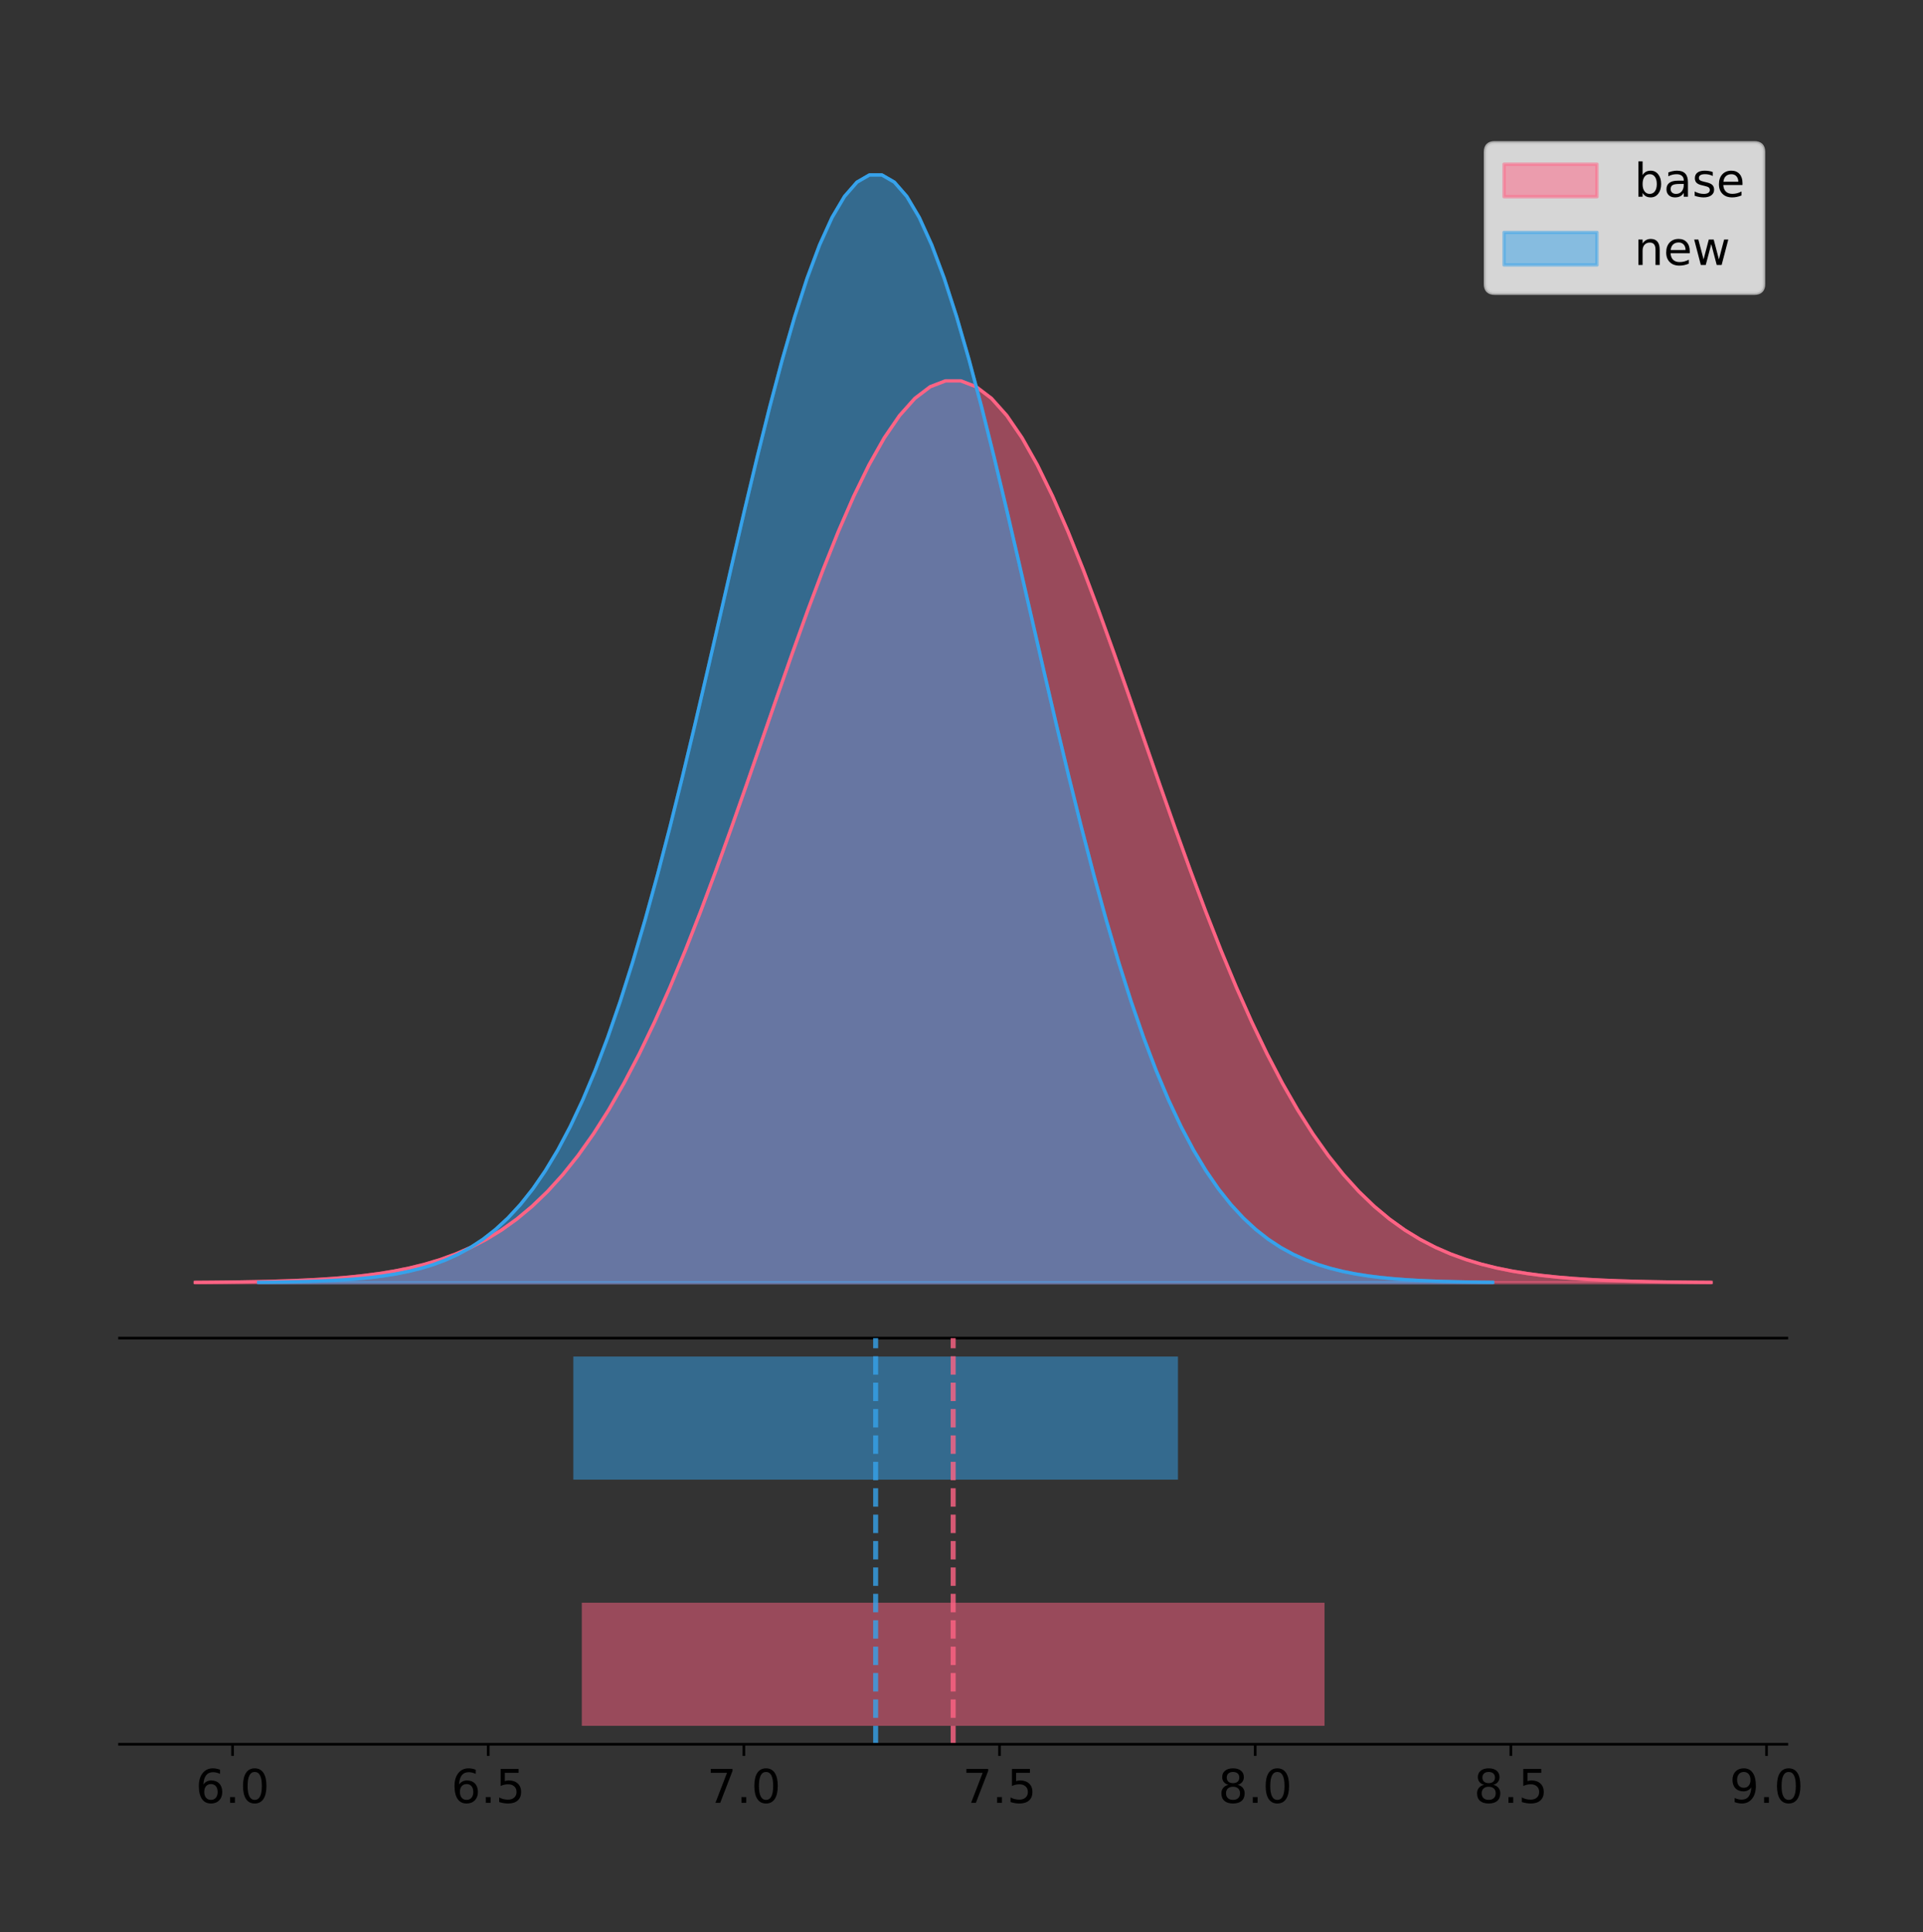 <?xml version="1.0" encoding="utf-8" standalone="no"?>
<!DOCTYPE svg PUBLIC "-//W3C//DTD SVG 1.1//EN"
  "http://www.w3.org/Graphics/SVG/1.1/DTD/svg11.dtd">
<!-- Created with matplotlib (https://matplotlib.org/) -->
<svg height="581.789pt" version="1.1" viewBox="0 0 579.221 581.789" width="579.221pt" xmlns="http://www.w3.org/2000/svg" xmlns:xlink="http://www.w3.org/1999/xlink">
 <rect x="0" y="0" width="579.221" height="581.789" fill="#333333" stroke="none"/>
 <defs>
  <style type="text/css">
*{stroke-linecap:butt;stroke-linejoin:round;}
  </style>
 </defs>
 <g id="figure_1">
  <g id="patch_1">
   <path d="M 0 581.789 
L 579.221 581.789 
L 579.221 0 
L 0 0 
z
" style="fill:none;"/>
  </g>
  <g id="axes_1">
   <g id="patch_2">
    <path d="M 36 402.93 
L 538.2 402.93 
L 538.2 36 
L 36 36 
z
" style="fill:none;"/>
   </g>
   <g id="PolyCollection_1">
    <defs>
     <path d="M 58.827 -195.538 
L 58.827 -195.629 
L 63.439 -195.664 
L 68.05 -195.71 
L 72.662 -195.771 
L 77.274 -195.853 
L 81.885 -195.961 
L 86.497 -196.102 
L 91.108 -196.285 
L 95.72 -196.52 
L 100.331 -196.822 
L 104.943 -197.205 
L 109.555 -197.688 
L 114.166 -198.294 
L 118.778 -199.047 
L 123.389 -199.977 
L 128.001 -201.116 
L 132.612 -202.503 
L 137.224 -204.178 
L 141.836 -206.186 
L 146.447 -208.575 
L 151.059 -211.396 
L 155.67 -214.702 
L 160.282 -218.547 
L 164.893 -222.983 
L 169.505 -228.062 
L 174.117 -233.829 
L 178.728 -240.326 
L 183.34 -247.584 
L 187.951 -255.625 
L 192.563 -264.456 
L 197.174 -274.071 
L 201.786 -284.445 
L 206.398 -295.533 
L 211.009 -307.273 
L 215.621 -319.579 
L 220.232 -332.344 
L 224.844 -345.44 
L 229.455 -358.721 
L 234.067 -372.022 
L 238.679 -385.165 
L 243.29 -397.961 
L 247.902 -410.214 
L 252.513 -421.726 
L 257.125 -432.305 
L 261.736 -441.766 
L 266.348 -449.938 
L 270.96 -456.67 
L 275.571 -461.836 
L 280.183 -465.337 
L 284.794 -467.104 
L 289.406 -467.104 
L 294.017 -465.337 
L 298.629 -461.836 
L 303.24 -456.67 
L 307.852 -449.938 
L 312.464 -441.766 
L 317.075 -432.305 
L 321.687 -421.726 
L 326.298 -410.214 
L 330.91 -397.961 
L 335.521 -385.165 
L 340.133 -372.022 
L 344.745 -358.721 
L 349.356 -345.44 
L 353.968 -332.344 
L 358.579 -319.579 
L 363.191 -307.273 
L 367.802 -295.533 
L 372.414 -284.445 
L 377.026 -274.071 
L 381.637 -264.456 
L 386.249 -255.625 
L 390.86 -247.584 
L 395.472 -240.326 
L 400.083 -233.829 
L 404.695 -228.062 
L 409.307 -222.983 
L 413.918 -218.547 
L 418.53 -214.702 
L 423.141 -211.396 
L 427.753 -208.575 
L 432.364 -206.186 
L 436.976 -204.178 
L 441.588 -202.503 
L 446.199 -201.116 
L 450.811 -199.977 
L 455.422 -199.047 
L 460.034 -198.294 
L 464.645 -197.688 
L 469.257 -197.205 
L 473.869 -196.822 
L 478.48 -196.52 
L 483.092 -196.285 
L 487.703 -196.102 
L 492.315 -195.961 
L 496.926 -195.853 
L 501.538 -195.771 
L 506.15 -195.71 
L 510.761 -195.664 
L 515.373 -195.629 
L 515.373 -195.538 
L 515.373 -195.538 
L 510.761 -195.538 
L 506.15 -195.538 
L 501.538 -195.538 
L 496.926 -195.538 
L 492.315 -195.538 
L 487.703 -195.538 
L 483.092 -195.538 
L 478.48 -195.538 
L 473.869 -195.538 
L 469.257 -195.538 
L 464.645 -195.538 
L 460.034 -195.538 
L 455.422 -195.538 
L 450.811 -195.538 
L 446.199 -195.538 
L 441.588 -195.538 
L 436.976 -195.538 
L 432.364 -195.538 
L 427.753 -195.538 
L 423.141 -195.538 
L 418.53 -195.538 
L 413.918 -195.538 
L 409.307 -195.538 
L 404.695 -195.538 
L 400.083 -195.538 
L 395.472 -195.538 
L 390.86 -195.538 
L 386.249 -195.538 
L 381.637 -195.538 
L 377.026 -195.538 
L 372.414 -195.538 
L 367.802 -195.538 
L 363.191 -195.538 
L 358.579 -195.538 
L 353.968 -195.538 
L 349.356 -195.538 
L 344.745 -195.538 
L 340.133 -195.538 
L 335.521 -195.538 
L 330.91 -195.538 
L 326.298 -195.538 
L 321.687 -195.538 
L 317.075 -195.538 
L 312.464 -195.538 
L 307.852 -195.538 
L 303.24 -195.538 
L 298.629 -195.538 
L 294.017 -195.538 
L 289.406 -195.538 
L 284.794 -195.538 
L 280.183 -195.538 
L 275.571 -195.538 
L 270.96 -195.538 
L 266.348 -195.538 
L 261.736 -195.538 
L 257.125 -195.538 
L 252.513 -195.538 
L 247.902 -195.538 
L 243.29 -195.538 
L 238.679 -195.538 
L 234.067 -195.538 
L 229.455 -195.538 
L 224.844 -195.538 
L 220.232 -195.538 
L 215.621 -195.538 
L 211.009 -195.538 
L 206.398 -195.538 
L 201.786 -195.538 
L 197.174 -195.538 
L 192.563 -195.538 
L 187.951 -195.538 
L 183.34 -195.538 
L 178.728 -195.538 
L 174.117 -195.538 
L 169.505 -195.538 
L 164.893 -195.538 
L 160.282 -195.538 
L 155.67 -195.538 
L 151.059 -195.538 
L 146.447 -195.538 
L 141.836 -195.538 
L 137.224 -195.538 
L 132.612 -195.538 
L 128.001 -195.538 
L 123.389 -195.538 
L 118.778 -195.538 
L 114.166 -195.538 
L 109.555 -195.538 
L 104.943 -195.538 
L 100.331 -195.538 
L 95.72 -195.538 
L 91.108 -195.538 
L 86.497 -195.538 
L 81.885 -195.538 
L 77.274 -195.538 
L 72.662 -195.538 
L 68.05 -195.538 
L 63.439 -195.538 
L 58.827 -195.538 
z
" id="m1c926dd8e0" style="stroke:#ff6384;stroke-opacity:0.5;"/>
    </defs>
    <g clip-path="url(#pc713760132)">
     <use style="fill:#ff6384;fill-opacity:0.5;stroke:#ff6384;stroke-opacity:0.5;" x="0" xlink:href="#m1c926dd8e0" y="581.789"/>
    </g>
   </g>
   <g id="PolyCollection_2">
    <defs>
     <path d="M 77.911 -195.538 
L 77.911 -195.65 
L 81.666 -195.692 
L 85.42 -195.749 
L 89.174 -195.825 
L 92.929 -195.925 
L 96.683 -196.058 
L 100.438 -196.23 
L 104.192 -196.455 
L 107.946 -196.744 
L 111.701 -197.115 
L 115.455 -197.585 
L 119.209 -198.179 
L 122.964 -198.923 
L 126.718 -199.848 
L 130.472 -200.99 
L 134.227 -202.39 
L 137.981 -204.093 
L 141.735 -206.151 
L 145.49 -208.617 
L 149.244 -211.552 
L 152.998 -215.017 
L 156.753 -219.078 
L 160.507 -223.801 
L 164.261 -229.25 
L 168.016 -235.488 
L 171.77 -242.572 
L 175.524 -250.552 
L 179.279 -259.468 
L 183.033 -269.344 
L 186.787 -280.192 
L 190.542 -292.002 
L 194.296 -304.744 
L 198.051 -318.365 
L 201.805 -332.786 
L 205.559 -347.901 
L 209.314 -363.58 
L 213.068 -379.667 
L 216.822 -395.98 
L 220.577 -412.318 
L 224.331 -428.462 
L 228.085 -444.18 
L 231.84 -459.23 
L 235.594 -473.372 
L 239.348 -486.366 
L 243.103 -497.987 
L 246.857 -508.025 
L 250.611 -516.294 
L 254.366 -522.64 
L 258.12 -526.94 
L 261.874 -529.111 
L 265.629 -529.111 
L 269.383 -526.94 
L 273.137 -522.64 
L 276.892 -516.294 
L 280.646 -508.025 
L 284.4 -497.987 
L 288.155 -486.366 
L 291.909 -473.372 
L 295.663 -459.23 
L 299.418 -444.18 
L 303.172 -428.462 
L 306.927 -412.318 
L 310.681 -395.98 
L 314.435 -379.667 
L 318.19 -363.58 
L 321.944 -347.901 
L 325.698 -332.786 
L 329.453 -318.365 
L 333.207 -304.744 
L 336.961 -292.002 
L 340.716 -280.192 
L 344.47 -269.344 
L 348.224 -259.468 
L 351.979 -250.552 
L 355.733 -242.572 
L 359.487 -235.488 
L 363.242 -229.25 
L 366.996 -223.801 
L 370.75 -219.078 
L 374.505 -215.017 
L 378.259 -211.552 
L 382.013 -208.617 
L 385.768 -206.151 
L 389.522 -204.093 
L 393.276 -202.39 
L 397.031 -200.99 
L 400.785 -199.848 
L 404.54 -198.923 
L 408.294 -198.179 
L 412.048 -197.585 
L 415.803 -197.115 
L 419.557 -196.744 
L 423.311 -196.455 
L 427.066 -196.23 
L 430.82 -196.058 
L 434.574 -195.925 
L 438.329 -195.825 
L 442.083 -195.749 
L 445.837 -195.692 
L 449.592 -195.65 
L 449.592 -195.538 
L 449.592 -195.538 
L 445.837 -195.538 
L 442.083 -195.538 
L 438.329 -195.538 
L 434.574 -195.538 
L 430.82 -195.538 
L 427.066 -195.538 
L 423.311 -195.538 
L 419.557 -195.538 
L 415.803 -195.538 
L 412.048 -195.538 
L 408.294 -195.538 
L 404.54 -195.538 
L 400.785 -195.538 
L 397.031 -195.538 
L 393.276 -195.538 
L 389.522 -195.538 
L 385.768 -195.538 
L 382.013 -195.538 
L 378.259 -195.538 
L 374.505 -195.538 
L 370.75 -195.538 
L 366.996 -195.538 
L 363.242 -195.538 
L 359.487 -195.538 
L 355.733 -195.538 
L 351.979 -195.538 
L 348.224 -195.538 
L 344.47 -195.538 
L 340.716 -195.538 
L 336.961 -195.538 
L 333.207 -195.538 
L 329.453 -195.538 
L 325.698 -195.538 
L 321.944 -195.538 
L 318.19 -195.538 
L 314.435 -195.538 
L 310.681 -195.538 
L 306.927 -195.538 
L 303.172 -195.538 
L 299.418 -195.538 
L 295.663 -195.538 
L 291.909 -195.538 
L 288.155 -195.538 
L 284.4 -195.538 
L 280.646 -195.538 
L 276.892 -195.538 
L 273.137 -195.538 
L 269.383 -195.538 
L 265.629 -195.538 
L 261.874 -195.538 
L 258.12 -195.538 
L 254.366 -195.538 
L 250.611 -195.538 
L 246.857 -195.538 
L 243.103 -195.538 
L 239.348 -195.538 
L 235.594 -195.538 
L 231.84 -195.538 
L 228.085 -195.538 
L 224.331 -195.538 
L 220.577 -195.538 
L 216.822 -195.538 
L 213.068 -195.538 
L 209.314 -195.538 
L 205.559 -195.538 
L 201.805 -195.538 
L 198.051 -195.538 
L 194.296 -195.538 
L 190.542 -195.538 
L 186.787 -195.538 
L 183.033 -195.538 
L 179.279 -195.538 
L 175.524 -195.538 
L 171.77 -195.538 
L 168.016 -195.538 
L 164.261 -195.538 
L 160.507 -195.538 
L 156.753 -195.538 
L 152.998 -195.538 
L 149.244 -195.538 
L 145.49 -195.538 
L 141.735 -195.538 
L 137.981 -195.538 
L 134.227 -195.538 
L 130.472 -195.538 
L 126.718 -195.538 
L 122.964 -195.538 
L 119.209 -195.538 
L 115.455 -195.538 
L 111.701 -195.538 
L 107.946 -195.538 
L 104.192 -195.538 
L 100.438 -195.538 
L 96.683 -195.538 
L 92.929 -195.538 
L 89.174 -195.538 
L 85.42 -195.538 
L 81.666 -195.538 
L 77.911 -195.538 
z
" id="m80a5776c0a" style="stroke:#36a2eb;stroke-opacity:0.5;"/>
    </defs>
    <g clip-path="url(#pc713760132)">
     <use style="fill:#36a2eb;fill-opacity:0.5;stroke:#36a2eb;stroke-opacity:0.5;" x="0" xlink:href="#m80a5776c0a" y="581.789"/>
    </g>
   </g>
   <g id="line2d_1">
    <path clip-path="url(#pc713760132)" d="M 58.827 386.16 
L 63.439 386.126 
L 68.05 386.08 
L 72.662 386.018 
L 77.274 385.936 
L 81.885 385.828 
L 86.497 385.688 
L 91.108 385.505 
L 95.72 385.269 
L 100.331 384.968 
L 104.943 384.585 
L 109.555 384.101 
L 114.166 383.496 
L 118.778 382.743 
L 123.389 381.813 
L 128.001 380.673 
L 132.612 379.286 
L 137.224 377.611 
L 141.836 375.604 
L 146.447 373.214 
L 151.059 370.393 
L 155.67 367.087 
L 160.282 363.242 
L 164.893 358.806 
L 169.505 353.728 
L 174.117 347.96 
L 178.728 341.463 
L 183.34 334.205 
L 187.951 326.165 
L 192.563 317.333 
L 197.174 307.719 
L 201.786 297.345 
L 206.398 286.256 
L 211.009 274.516 
L 215.621 262.21 
L 220.232 249.446 
L 224.844 236.349 
L 229.455 223.069 
L 234.067 209.767 
L 238.679 196.624 
L 243.29 183.828 
L 247.902 171.576 
L 252.513 160.063 
L 257.125 149.484 
L 261.736 140.024 
L 266.348 131.852 
L 270.96 125.119 
L 275.571 119.953 
L 280.183 116.453 
L 284.794 114.685 
L 289.406 114.685 
L 294.017 116.453 
L 298.629 119.953 
L 303.24 125.119 
L 307.852 131.852 
L 312.464 140.024 
L 317.075 149.484 
L 321.687 160.063 
L 326.298 171.576 
L 330.91 183.828 
L 335.521 196.624 
L 340.133 209.767 
L 344.745 223.069 
L 349.356 236.349 
L 353.968 249.446 
L 358.579 262.21 
L 363.191 274.516 
L 367.802 286.256 
L 372.414 297.345 
L 377.026 307.719 
L 381.637 317.333 
L 386.249 326.165 
L 390.86 334.205 
L 395.472 341.463 
L 400.083 347.96 
L 404.695 353.728 
L 409.307 358.806 
L 413.918 363.242 
L 418.53 367.087 
L 423.141 370.393 
L 427.753 373.214 
L 432.364 375.604 
L 436.976 377.611 
L 441.588 379.286 
L 446.199 380.673 
L 450.811 381.813 
L 455.422 382.743 
L 460.034 383.496 
L 464.645 384.101 
L 469.257 384.585 
L 473.869 384.968 
L 478.48 385.269 
L 483.092 385.505 
L 487.703 385.688 
L 492.315 385.828 
L 496.926 385.936 
L 501.538 386.018 
L 506.15 386.08 
L 510.761 386.126 
L 515.373 386.16 
" style="fill:none;stroke:#ff6384;stroke-linecap:square;"/>
   </g>
   <g id="line2d_2">
    <path clip-path="url(#pc713760132)" d="M 77.911 386.139 
L 81.666 386.097 
L 85.42 386.04 
L 89.174 385.965 
L 92.929 385.864 
L 96.683 385.732 
L 100.438 385.559 
L 104.192 385.334 
L 107.946 385.045 
L 111.701 384.675 
L 115.455 384.204 
L 119.209 383.61 
L 122.964 382.867 
L 126.718 381.941 
L 130.472 380.799 
L 134.227 379.399 
L 137.981 377.696 
L 141.735 375.639 
L 145.49 373.172 
L 149.244 370.238 
L 152.998 366.772 
L 156.753 362.711 
L 160.507 357.989 
L 164.261 352.539 
L 168.016 346.301 
L 171.77 339.217 
L 175.524 331.237 
L 179.279 322.322 
L 183.033 312.445 
L 186.787 301.597 
L 190.542 289.787 
L 194.296 277.045 
L 198.051 263.424 
L 201.805 249.004 
L 205.559 233.888 
L 209.314 218.209 
L 213.068 202.123 
L 216.822 185.809 
L 220.577 169.471 
L 224.331 153.327 
L 228.085 137.61 
L 231.84 122.559 
L 235.594 108.418 
L 239.348 95.423 
L 243.103 83.803 
L 246.857 73.765 
L 250.611 65.495 
L 254.366 59.15 
L 258.12 54.85 
L 261.874 52.679 
L 265.629 52.679 
L 269.383 54.85 
L 273.137 59.15 
L 276.892 65.495 
L 280.646 73.765 
L 284.4 83.803 
L 288.155 95.423 
L 291.909 108.418 
L 295.663 122.559 
L 299.418 137.61 
L 303.172 153.327 
L 306.927 169.471 
L 310.681 185.809 
L 314.435 202.123 
L 318.19 218.209 
L 321.944 233.888 
L 325.698 249.004 
L 329.453 263.424 
L 333.207 277.045 
L 336.961 289.787 
L 340.716 301.597 
L 344.47 312.445 
L 348.224 322.322 
L 351.979 331.237 
L 355.733 339.217 
L 359.487 346.301 
L 363.242 352.539 
L 366.996 357.989 
L 370.75 362.711 
L 374.505 366.772 
L 378.259 370.238 
L 382.013 373.172 
L 385.768 375.639 
L 389.522 377.696 
L 393.276 379.399 
L 397.031 380.799 
L 400.785 381.941 
L 404.54 382.867 
L 408.294 383.61 
L 412.048 384.204 
L 415.803 384.675 
L 419.557 385.045 
L 423.311 385.334 
L 427.066 385.559 
L 430.82 385.732 
L 434.574 385.864 
L 438.329 385.965 
L 442.083 386.04 
L 445.837 386.097 
L 449.592 386.139 
" style="fill:none;stroke:#36a2eb;stroke-linecap:square;"/>
   </g>
   <g id="patch_3">
    <path d="M 36 402.93 
L 538.2 402.93 
" style="fill:none;stroke:#000000;stroke-linecap:square;stroke-linejoin:miter;stroke-width:0.8;"/>
   </g>
   <g id="legend_1">
    <g id="patch_4">
     <path d="M 450.225 88.299 
L 528.4 88.299 
Q 531.2 88.299 531.2 85.499 
L 531.2 45.8 
Q 531.2 43 528.4 43 
L 450.225 43 
Q 447.425 43 447.425 45.8 
L 447.425 85.499 
Q 447.425 88.299 450.225 88.299 
z
" style="fill:#ffffff;opacity:0.8;stroke:#cccccc;stroke-linejoin:miter;"/>
    </g>
    <g id="patch_5">
     <path d="M 453.025 59.238 
L 481.025 59.238 
L 481.025 49.438 
L 453.025 49.438 
z
" style="fill:#ff6384;opacity:0.5;stroke:#ff6384;stroke-linejoin:miter;"/>
    </g>
    <g id="text_1">
     <!-- base -->
     <defs>
      <path d="M 48.688 27.297 
Q 48.688 37.203 44.609 42.844 
Q 40.531 48.484 33.406 48.484 
Q 26.266 48.484 22.188 42.844 
Q 18.109 37.203 18.109 27.297 
Q 18.109 17.391 22.188 11.75 
Q 26.266 6.109 33.406 6.109 
Q 40.531 6.109 44.609 11.75 
Q 48.688 17.391 48.688 27.297 
z
M 18.109 46.391 
Q 20.953 51.266 25.266 53.625 
Q 29.594 56 35.594 56 
Q 45.562 56 51.781 48.094 
Q 58.016 40.188 58.016 27.297 
Q 58.016 14.406 51.781 6.484 
Q 45.562 -1.422 35.594 -1.422 
Q 29.594 -1.422 25.266 0.953 
Q 20.953 3.328 18.109 8.203 
L 18.109 0 
L 9.078 0 
L 9.078 75.984 
L 18.109 75.984 
z
" id="DejaVuSans-98"/>
      <path d="M 34.281 27.484 
Q 23.391 27.484 19.188 25 
Q 14.984 22.516 14.984 16.5 
Q 14.984 11.719 18.141 8.906 
Q 21.297 6.109 26.703 6.109 
Q 34.188 6.109 38.703 11.406 
Q 43.219 16.703 43.219 25.484 
L 43.219 27.484 
z
M 52.203 31.203 
L 52.203 0 
L 43.219 0 
L 43.219 8.297 
Q 40.141 3.328 35.547 0.953 
Q 30.953 -1.422 24.312 -1.422 
Q 15.922 -1.422 10.953 3.297 
Q 6 8.016 6 15.922 
Q 6 25.141 12.172 29.828 
Q 18.359 34.516 30.609 34.516 
L 43.219 34.516 
L 43.219 35.406 
Q 43.219 41.609 39.141 45 
Q 35.062 48.391 27.688 48.391 
Q 23 48.391 18.547 47.266 
Q 14.109 46.141 10.016 43.891 
L 10.016 52.203 
Q 14.938 54.109 19.578 55.047 
Q 24.219 56 28.609 56 
Q 40.484 56 46.344 49.844 
Q 52.203 43.703 52.203 31.203 
z
" id="DejaVuSans-97"/>
      <path d="M 44.281 53.078 
L 44.281 44.578 
Q 40.484 46.531 36.375 47.5 
Q 32.281 48.484 27.875 48.484 
Q 21.188 48.484 17.844 46.438 
Q 14.5 44.391 14.5 40.281 
Q 14.5 37.156 16.891 35.375 
Q 19.281 33.594 26.516 31.984 
L 29.594 31.297 
Q 39.156 29.25 43.188 25.516 
Q 47.219 21.781 47.219 15.094 
Q 47.219 7.469 41.188 3.016 
Q 35.156 -1.422 24.609 -1.422 
Q 20.219 -1.422 15.453 -0.562 
Q 10.688 0.297 5.422 2 
L 5.422 11.281 
Q 10.406 8.688 15.234 7.391 
Q 20.062 6.109 24.812 6.109 
Q 31.156 6.109 34.562 8.281 
Q 37.984 10.453 37.984 14.406 
Q 37.984 18.062 35.516 20.016 
Q 33.062 21.969 24.703 23.781 
L 21.578 24.516 
Q 13.234 26.266 9.516 29.906 
Q 5.812 33.547 5.812 39.891 
Q 5.812 47.609 11.281 51.797 
Q 16.75 56 26.812 56 
Q 31.781 56 36.172 55.266 
Q 40.578 54.547 44.281 53.078 
z
" id="DejaVuSans-115"/>
      <path d="M 56.203 29.594 
L 56.203 25.203 
L 14.891 25.203 
Q 15.484 15.922 20.484 11.062 
Q 25.484 6.203 34.422 6.203 
Q 39.594 6.203 44.453 7.469 
Q 49.312 8.734 54.109 11.281 
L 54.109 2.781 
Q 49.266 0.734 44.188 -0.344 
Q 39.109 -1.422 33.891 -1.422 
Q 20.797 -1.422 13.156 6.188 
Q 5.516 13.812 5.516 26.812 
Q 5.516 40.234 12.766 48.109 
Q 20.016 56 32.328 56 
Q 43.359 56 49.781 48.891 
Q 56.203 41.797 56.203 29.594 
z
M 47.219 32.234 
Q 47.125 39.594 43.094 43.984 
Q 39.062 48.391 32.422 48.391 
Q 24.906 48.391 20.391 44.141 
Q 15.875 39.891 15.188 32.172 
z
" id="DejaVuSans-101"/>
     </defs>
     <g transform="translate(492.225 59.238)scale(0.14 -0.14)">
      <use xlink:href="#DejaVuSans-98"/>
      <use x="63.477" xlink:href="#DejaVuSans-97"/>
      <use x="124.756" xlink:href="#DejaVuSans-115"/>
      <use x="176.855" xlink:href="#DejaVuSans-101"/>
     </g>
    </g>
    <g id="patch_6">
     <path d="M 453.025 79.787 
L 481.025 79.787 
L 481.025 69.987 
L 453.025 69.987 
z
" style="fill:#36a2eb;opacity:0.5;stroke:#36a2eb;stroke-linejoin:miter;"/>
    </g>
    <g id="text_2">
     <!-- new -->
     <defs>
      <path d="M 54.891 33.016 
L 54.891 0 
L 45.906 0 
L 45.906 32.719 
Q 45.906 40.484 42.875 44.328 
Q 39.844 48.188 33.797 48.188 
Q 26.516 48.188 22.312 43.547 
Q 18.109 38.922 18.109 30.906 
L 18.109 0 
L 9.078 0 
L 9.078 54.688 
L 18.109 54.688 
L 18.109 46.188 
Q 21.344 51.125 25.703 53.562 
Q 30.078 56 35.797 56 
Q 45.219 56 50.047 50.172 
Q 54.891 44.344 54.891 33.016 
z
" id="DejaVuSans-110"/>
      <path d="M 4.203 54.688 
L 13.188 54.688 
L 24.422 12.016 
L 35.594 54.688 
L 46.188 54.688 
L 57.422 12.016 
L 68.609 54.688 
L 77.594 54.688 
L 63.281 0 
L 52.688 0 
L 40.922 44.828 
L 29.109 0 
L 18.5 0 
z
" id="DejaVuSans-119"/>
     </defs>
     <g transform="translate(492.225 79.787)scale(0.14 -0.14)">
      <use xlink:href="#DejaVuSans-110"/>
      <use x="63.379" xlink:href="#DejaVuSans-101"/>
      <use x="124.902" xlink:href="#DejaVuSans-119"/>
     </g>
    </g>
   </g>
  </g>
  <g id="axes_2">
   <g id="patch_7">
    <path d="M 36 525.24 
L 538.2 525.24 
L 538.2 402.93 
L 36 402.93 
z
" style="fill:none;"/>
   </g>
   <g id="patch_8">
    <path clip-path="url(#p81c8edccde)" d="M 175.246 519.68 
L 398.954 519.68 
L 398.954 482.617 
L 175.246 482.617 
z
" style="fill:#ff6384;opacity:0.5;"/>
   </g>
   <g id="patch_9">
    <path clip-path="url(#p81c8edccde)" d="M 172.69 445.553 
L 354.813 445.553 
L 354.813 408.49 
L 172.69 408.49 
z
" style="fill:#36a2eb;opacity:0.5;"/>
   </g>
   <g id="matplotlib.axis_1">
    <g id="xtick_1">
     <g id="line2d_3">
      <defs>
       <path d="M 0 0 
L 0 3.5 
" id="meae47a3464" style="stroke:#000000;stroke-width:0.8;"/>
      </defs>
      <g>
       <use style="stroke:#000000;stroke-width:0.8;" x="70.049" xlink:href="#meae47a3464" y="525.24"/>
      </g>
     </g>
     <g id="text_3">
      <!-- 6.0 -->
      <defs>
       <path d="M 33.016 40.375 
Q 26.375 40.375 22.484 35.828 
Q 18.609 31.297 18.609 23.391 
Q 18.609 15.531 22.484 10.953 
Q 26.375 6.391 33.016 6.391 
Q 39.656 6.391 43.531 10.953 
Q 47.406 15.531 47.406 23.391 
Q 47.406 31.297 43.531 35.828 
Q 39.656 40.375 33.016 40.375 
z
M 52.594 71.297 
L 52.594 62.312 
Q 48.875 64.062 45.094 64.984 
Q 41.312 65.922 37.594 65.922 
Q 27.828 65.922 22.672 59.328 
Q 17.531 52.734 16.797 39.406 
Q 19.672 43.656 24.016 45.922 
Q 28.375 48.188 33.594 48.188 
Q 44.578 48.188 50.953 41.516 
Q 57.328 34.859 57.328 23.391 
Q 57.328 12.156 50.688 5.359 
Q 44.047 -1.422 33.016 -1.422 
Q 20.359 -1.422 13.672 8.266 
Q 6.984 17.969 6.984 36.375 
Q 6.984 53.656 15.188 63.938 
Q 23.391 74.219 37.203 74.219 
Q 40.922 74.219 44.703 73.484 
Q 48.484 72.75 52.594 71.297 
z
" id="DejaVuSans-54"/>
       <path d="M 10.688 12.406 
L 21 12.406 
L 21 0 
L 10.688 0 
z
" id="DejaVuSans-46"/>
       <path d="M 31.781 66.406 
Q 24.172 66.406 20.328 58.906 
Q 16.5 51.422 16.5 36.375 
Q 16.5 21.391 20.328 13.891 
Q 24.172 6.391 31.781 6.391 
Q 39.453 6.391 43.281 13.891 
Q 47.125 21.391 47.125 36.375 
Q 47.125 51.422 43.281 58.906 
Q 39.453 66.406 31.781 66.406 
z
M 31.781 74.219 
Q 44.047 74.219 50.516 64.516 
Q 56.984 54.828 56.984 36.375 
Q 56.984 17.969 50.516 8.266 
Q 44.047 -1.422 31.781 -1.422 
Q 19.531 -1.422 13.062 8.266 
Q 6.594 17.969 6.594 36.375 
Q 6.594 54.828 13.062 64.516 
Q 19.531 74.219 31.781 74.219 
z
" id="DejaVuSans-48"/>
      </defs>
      <g transform="translate(58.917 542.878)scale(0.14 -0.14)">
       <use xlink:href="#DejaVuSans-54"/>
       <use x="63.623" xlink:href="#DejaVuSans-46"/>
       <use x="95.41" xlink:href="#DejaVuSans-48"/>
      </g>
     </g>
    </g>
    <g id="xtick_2">
     <g id="line2d_4">
      <g>
       <use style="stroke:#000000;stroke-width:0.8;" x="147.056" xlink:href="#meae47a3464" y="525.24"/>
      </g>
     </g>
     <g id="text_4">
      <!-- 6.5 -->
      <defs>
       <path d="M 10.797 72.906 
L 49.516 72.906 
L 49.516 64.594 
L 19.828 64.594 
L 19.828 46.734 
Q 21.969 47.469 24.109 47.828 
Q 26.266 48.188 28.422 48.188 
Q 40.625 48.188 47.75 41.5 
Q 54.891 34.812 54.891 23.391 
Q 54.891 11.625 47.562 5.094 
Q 40.234 -1.422 26.906 -1.422 
Q 22.312 -1.422 17.547 -0.641 
Q 12.797 0.141 7.719 1.703 
L 7.719 11.625 
Q 12.109 9.234 16.797 8.062 
Q 21.484 6.891 26.703 6.891 
Q 35.156 6.891 40.078 11.328 
Q 45.016 15.766 45.016 23.391 
Q 45.016 31 40.078 35.438 
Q 35.156 39.891 26.703 39.891 
Q 22.75 39.891 18.812 39.016 
Q 14.891 38.141 10.797 36.281 
z
" id="DejaVuSans-53"/>
      </defs>
      <g transform="translate(135.923 542.878)scale(0.14 -0.14)">
       <use xlink:href="#DejaVuSans-54"/>
       <use x="63.623" xlink:href="#DejaVuSans-46"/>
       <use x="95.41" xlink:href="#DejaVuSans-53"/>
      </g>
     </g>
    </g>
    <g id="xtick_3">
     <g id="line2d_5">
      <g>
       <use style="stroke:#000000;stroke-width:0.8;" x="224.062" xlink:href="#meae47a3464" y="525.24"/>
      </g>
     </g>
     <g id="text_5">
      <!-- 7.0 -->
      <defs>
       <path d="M 8.203 72.906 
L 55.078 72.906 
L 55.078 68.703 
L 28.609 0 
L 18.312 0 
L 43.219 64.594 
L 8.203 64.594 
z
" id="DejaVuSans-55"/>
      </defs>
      <g transform="translate(212.93 542.878)scale(0.14 -0.14)">
       <use xlink:href="#DejaVuSans-55"/>
       <use x="63.623" xlink:href="#DejaVuSans-46"/>
       <use x="95.41" xlink:href="#DejaVuSans-48"/>
      </g>
     </g>
    </g>
    <g id="xtick_4">
     <g id="line2d_6">
      <g>
       <use style="stroke:#000000;stroke-width:0.8;" x="301.069" xlink:href="#meae47a3464" y="525.24"/>
      </g>
     </g>
     <g id="text_6">
      <!-- 7.5 -->
      <g transform="translate(289.937 542.878)scale(0.14 -0.14)">
       <use xlink:href="#DejaVuSans-55"/>
       <use x="63.623" xlink:href="#DejaVuSans-46"/>
       <use x="95.41" xlink:href="#DejaVuSans-53"/>
      </g>
     </g>
    </g>
    <g id="xtick_5">
     <g id="line2d_7">
      <g>
       <use style="stroke:#000000;stroke-width:0.8;" x="378.076" xlink:href="#meae47a3464" y="525.24"/>
      </g>
     </g>
     <g id="text_7">
      <!-- 8.0 -->
      <defs>
       <path d="M 31.781 34.625 
Q 24.75 34.625 20.719 30.859 
Q 16.703 27.094 16.703 20.516 
Q 16.703 13.922 20.719 10.156 
Q 24.75 6.391 31.781 6.391 
Q 38.812 6.391 42.859 10.172 
Q 46.922 13.969 46.922 20.516 
Q 46.922 27.094 42.891 30.859 
Q 38.875 34.625 31.781 34.625 
z
M 21.922 38.812 
Q 15.578 40.375 12.031 44.719 
Q 8.5 49.078 8.5 55.328 
Q 8.5 64.062 14.719 69.141 
Q 20.953 74.219 31.781 74.219 
Q 42.672 74.219 48.875 69.141 
Q 55.078 64.062 55.078 55.328 
Q 55.078 49.078 51.531 44.719 
Q 48 40.375 41.703 38.812 
Q 48.828 37.156 52.797 32.312 
Q 56.781 27.484 56.781 20.516 
Q 56.781 9.906 50.312 4.234 
Q 43.844 -1.422 31.781 -1.422 
Q 19.734 -1.422 13.25 4.234 
Q 6.781 9.906 6.781 20.516 
Q 6.781 27.484 10.781 32.312 
Q 14.797 37.156 21.922 38.812 
z
M 18.312 54.391 
Q 18.312 48.734 21.844 45.562 
Q 25.391 42.391 31.781 42.391 
Q 38.141 42.391 41.719 45.562 
Q 45.312 48.734 45.312 54.391 
Q 45.312 60.062 41.719 63.234 
Q 38.141 66.406 31.781 66.406 
Q 25.391 66.406 21.844 63.234 
Q 18.312 60.062 18.312 54.391 
z
" id="DejaVuSans-56"/>
      </defs>
      <g transform="translate(366.944 542.878)scale(0.14 -0.14)">
       <use xlink:href="#DejaVuSans-56"/>
       <use x="63.623" xlink:href="#DejaVuSans-46"/>
       <use x="95.41" xlink:href="#DejaVuSans-48"/>
      </g>
     </g>
    </g>
    <g id="xtick_6">
     <g id="line2d_8">
      <g>
       <use style="stroke:#000000;stroke-width:0.8;" x="455.083" xlink:href="#meae47a3464" y="525.24"/>
      </g>
     </g>
     <g id="text_8">
      <!-- 8.5 -->
      <g transform="translate(443.95 542.878)scale(0.14 -0.14)">
       <use xlink:href="#DejaVuSans-56"/>
       <use x="63.623" xlink:href="#DejaVuSans-46"/>
       <use x="95.41" xlink:href="#DejaVuSans-53"/>
      </g>
     </g>
    </g>
    <g id="xtick_7">
     <g id="line2d_9">
      <g>
       <use style="stroke:#000000;stroke-width:0.8;" x="532.089" xlink:href="#meae47a3464" y="525.24"/>
      </g>
     </g>
     <g id="text_9">
      <!-- 9.0 -->
      <defs>
       <path d="M 10.984 1.516 
L 10.984 10.5 
Q 14.703 8.734 18.5 7.812 
Q 22.312 6.891 25.984 6.891 
Q 35.75 6.891 40.891 13.453 
Q 46.047 20.016 46.781 33.406 
Q 43.953 29.203 39.594 26.953 
Q 35.25 24.703 29.984 24.703 
Q 19.047 24.703 12.672 31.312 
Q 6.297 37.938 6.297 49.422 
Q 6.297 60.641 12.938 67.422 
Q 19.578 74.219 30.609 74.219 
Q 43.266 74.219 49.922 64.516 
Q 56.594 54.828 56.594 36.375 
Q 56.594 19.141 48.406 8.859 
Q 40.234 -1.422 26.422 -1.422 
Q 22.703 -1.422 18.891 -0.688 
Q 15.094 0.047 10.984 1.516 
z
M 30.609 32.422 
Q 37.25 32.422 41.125 36.953 
Q 45.016 41.5 45.016 49.422 
Q 45.016 57.281 41.125 61.844 
Q 37.25 66.406 30.609 66.406 
Q 23.969 66.406 20.094 61.844 
Q 16.219 57.281 16.219 49.422 
Q 16.219 41.5 20.094 36.953 
Q 23.969 32.422 30.609 32.422 
z
" id="DejaVuSans-57"/>
      </defs>
      <g transform="translate(520.957 542.878)scale(0.14 -0.14)">
       <use xlink:href="#DejaVuSans-57"/>
       <use x="63.623" xlink:href="#DejaVuSans-46"/>
       <use x="95.41" xlink:href="#DejaVuSans-48"/>
      </g>
     </g>
    </g>
   </g>
   <g id="line2d_10">
    <path clip-path="url(#p81c8edccde)" d="M 287.1 525.24 
L 287.1 402.93 
" style="fill:none;stroke:#ff6384;stroke-dasharray:5.55,2.4;stroke-dashoffset:0;stroke-opacity:0.8;stroke-width:1.5;"/>
   </g>
   <g id="line2d_11">
    <path clip-path="url(#p81c8edccde)" d="M 263.752 525.24 
L 263.752 402.93 
" style="fill:none;stroke:#36a2eb;stroke-dasharray:5.55,2.4;stroke-dashoffset:0;stroke-opacity:0.8;stroke-width:1.5;"/>
   </g>
   <g id="patch_10">
    <path d="M 36 525.24 
L 538.2 525.24 
" style="fill:none;stroke:#000000;stroke-linecap:square;stroke-linejoin:miter;stroke-width:0.8;"/>
   </g>
  </g>
 </g>
 <defs>
  <clipPath id="pc713760132">
   <rect height="366.93" width="502.2" x="36" y="36"/>
  </clipPath>
  <clipPath id="p81c8edccde">
   <rect height="122.31" width="502.2" x="36" y="402.93"/>
  </clipPath>
 </defs>
</svg>
